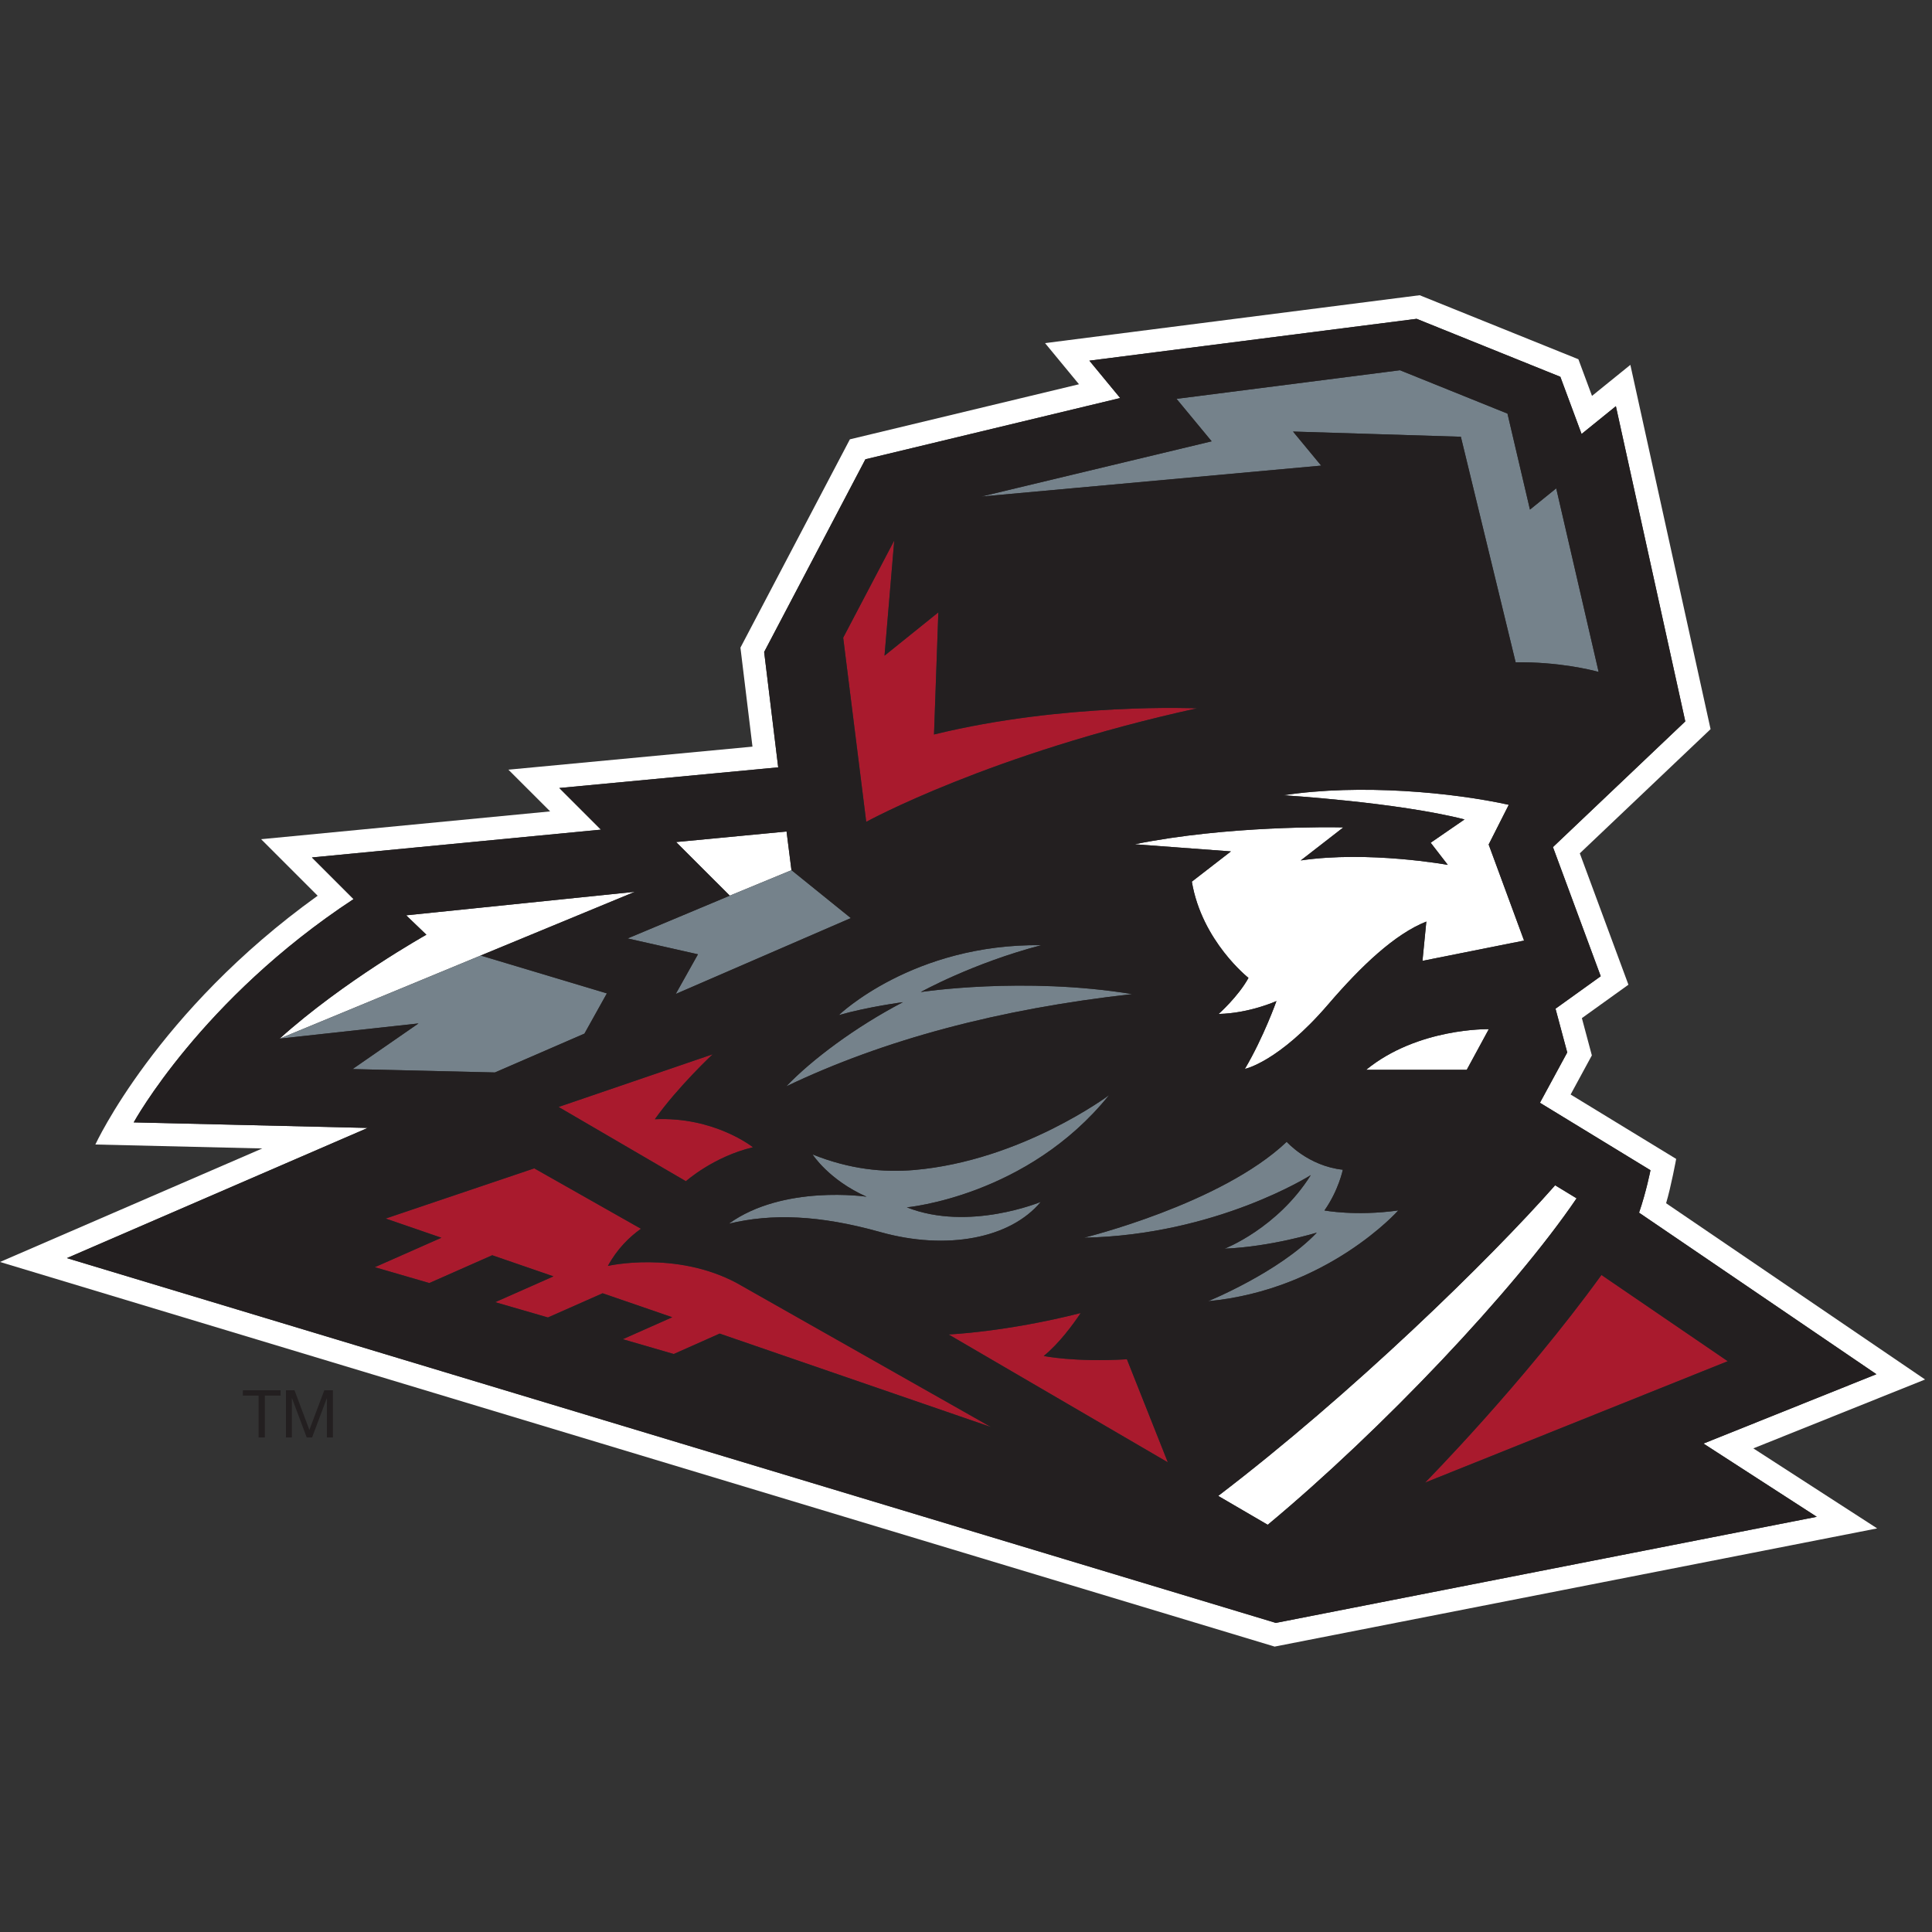 <?xml version="1.0" encoding="UTF-8"?>
<svg width="200px" height="200px" viewBox="0 0 200 200" version="1.1" xmlns="http://www.w3.org/2000/svg" xmlns:xlink="http://www.w3.org/1999/xlink">
    <rect x="0" y="0" width="200" height="200" fill="#333333" stroke="none"/>
    <!-- Generator: Sketch 51.3 (57544) - http://www.bohemiancoding.com/sketch -->
    <title>mansfield</title>
    <desc>Created with Sketch.</desc>
    <defs></defs>
    <g id="mansfield" stroke="none" stroke-width="1" fill="none" fill-rule="evenodd">
        <g id="mansfield_BGL" transform="translate(0, 30)">
            <g id="mansfield">
                <g id="g10" transform="translate(99.814, 70.436) scale(-1, 1) rotate(-180) translate(-99.814, -70.436) translate(0, 0.417)" fill-rule="nonzero">
                    <g id="g12">
                        <path d="M6.925,40.216 L38.063,53.692 L13.843,54.266 C13.843,54.266 20.815,67.008 36.602,77.381 L32.291,81.692 L62.211,84.571 L57.9,88.881 L80.558,91.02 L79.105,102.961 L89.587,122.911 L115.962,129.251 L112.771,133.12 L146.649,137.451 L161.527,131.449 L163.724,125.531 L167.276,128.406 L174.46,95.776 L160.761,82.764 L165.707,69.395 L161.027,66.035 L162.24,61.505 L159.414,56.297 L170.857,49.314 C170.857,49.314 170.419,47.075 169.674,44.919 L194.243,28.198 L176.343,21.018 L188.072,13.437 L132.072,2.453 L6.925,40.216 Z M0,39.816 L131.95,0 L194.323,12.236 L181.504,20.52 L199.283,27.651 L172.474,45.896 C172.997,47.648 173.517,50.484 173.517,50.484 L162.59,57.152 L164.788,61.202 L163.756,65.059 L168.574,68.518 L163.541,82.118 L177.078,94.974 L168.774,132.685 L164.804,129.472 L163.395,133.266 L146.963,139.894 L108.183,134.936 L111.696,130.677 L87.98,124.976 L76.65,103.411 L77.896,93.163 L52.631,90.778 L56.951,86.459 L27.031,83.581 L32.884,77.728 C16.198,65.755 9.873,51.976 9.873,51.976 L27.149,51.567 L0,39.816 Z" id="path14" fill="#FFFFFF"></path>
                        <path d="M138.972,84.804 C139.002,84.804 139.031,84.804 139.061,84.802 L134.655,81.383 C141.663,82.416 149.875,80.923 149.875,80.923 L148.103,83.216 L151.608,85.628 C144.623,87.41 132.862,88.13 132.862,88.13 C140.816,89.344 150.412,88.417 156.188,87.143 L154.106,83.032 L157.771,73.086 L147.254,70.988 L147.654,75.055 C144.391,73.759 140.939,70.493 137.484,66.469 C132.355,60.498 128.869,59.801 128.869,59.801 C130.826,63.113 132.137,66.826 132.137,66.826 C132.137,66.826 129.346,65.557 126.151,65.49 C126.151,65.49 128.196,67.306 129.242,69.224 C129.242,69.224 124.414,73.02 123.379,79.188 L127.425,82.318 L117.461,83.058 C127.101,85.009 137.943,84.827 138.972,84.804" id="path16" fill="#FFFFFF"></path>
                        <polyline id="path18" fill="#FFFFFF" points="69.991 83.287 81.423 84.378 81.93 80.381 81.935 80.376 75.546 77.737 69.991 83.287"></polyline>
                        <path d="M160.987,47.755 L163.208,46.403 C156.724,36.859 143.038,22.429 131.234,12.609 L126.108,15.6 C139.902,26.116 154.212,40.069 160.987,47.755" id="path20" fill="#FFFFFF"></path>
                        <path d="M154.12,63.916 L151.836,59.706 L141.418,59.706 C146.769,64.083 154.12,63.916 154.12,63.916" id="path22" fill="#FFFFFF"></path>
                        <path d="M28.946,62.936 C35.583,68.912 44.139,73.693 44.139,73.693 L42.047,75.701 L65.72,78.136 L49.759,71.539 L28.946,62.936" id="path24" fill="#FFFFFF"></path>
                        <path d="M57.824,55.863 L73.775,61.315 C73.775,61.315 70.215,57.996 67.788,54.592 C73.956,54.883 77.946,51.692 77.946,51.692 C73.834,50.709 71.005,48.175 71.005,48.175 L57.824,55.863" id="path26" fill="#A91A2D"></path>
                        <path d="M39.923,44.312 L55.307,49.508 L66.351,43.254 C65.15,42.397 63.886,41.165 62.93,39.409 C62.93,39.409 69.891,41.006 76.209,37.67 L102.589,22.728 L74.5,32.402 L69.747,30.288 L64.47,31.821 L69.59,34.094 L62.384,36.576 L56.722,34.071 L51.261,35.655 L57.297,38.327 L50.954,40.512 L44.445,37.635 L38.799,39.275 L45.693,42.324 L39.923,44.312" id="path28" fill="#A91A2D"></path>
                        <path d="M96.688,94.422 C110.208,97.735 123.908,97.128 123.908,97.128 C102.499,92.435 89.672,85.378 89.672,85.378 L87.287,104.442 L92.572,114.501 L91.565,102.58 L97.137,107.064 L96.688,94.422" id="path30" fill="#A91A2D"></path>
                        <path d="M178.857,29.543 L147.52,16.975 C147.52,16.975 157.613,27.186 165.781,38.471 L178.857,29.543" id="path32" fill="#A91A2D"></path>
                        <path d="M111.875,34.53 C111.079,33.342 109.634,31.369 108.046,30.084 C108.046,30.084 111.229,29.424 116.658,29.743 L120.895,19.073 L98.197,32.313 C98.197,32.313 104.065,32.55 111.875,34.53" id="path34" fill="#A91A2D"></path>
                        <path d="M117.201,67.546 C103.362,66.004 91.461,62.809 81.393,57.996 C84.049,60.772 88.553,64.141 93.47,66.709 C93.47,66.709 89.887,66.242 86.834,65.371 C86.834,65.371 94.512,72.784 107.8,72.611 C100.679,70.749 95.318,67.76 95.318,67.76 C95.318,67.76 105.934,69.39 117.201,67.546" id="path36" fill="#75828B"></path>
                        <polyline id="path38" fill="#75828B" points="69.951 67.559 72.252 71.666 64.97 73.308 75.546 77.737 81.935 80.376 88.077 75.415 69.951 67.559"></polyline>
                        <path d="M107.74,46.036 C104.592,42.24 97.987,40.99 91.138,42.91 C84.813,44.685 79.885,44.848 75.45,43.779 C81.11,47.861 89.709,46.571 89.709,46.571 C85.795,48.305 84.116,50.948 84.116,50.948 C87.981,49.4 91.467,49.064 94.649,49.339 C105.731,50.298 114.809,57.084 114.809,57.084 C106.366,46.601 93.878,45.47 93.878,45.47 C100.303,42.936 107.74,46.036 107.74,46.036" id="path40" fill="#75828B"></path>
                        <path d="M136.315,42.854 C136.315,42.854 131.576,41.39 126.774,41.194 C126.774,41.194 132.223,43.293 135.693,48.808 C135.693,48.808 125.943,42.603 112.215,42.328 C112.215,42.328 126.393,45.797 133.199,52.254 C133.199,52.254 135.423,49.744 139.009,49.366 C139.009,49.366 138.574,47.233 137.108,45.15 C137.108,45.15 140.319,44.534 144.751,45.151 C144.751,45.151 137.458,36.93 125.058,35.754 C125.058,35.754 132.41,38.743 136.315,42.854" id="path42" fill="#75828B"></path>
                        <path d="M156.899,101.894 L151.228,125.243 L133.852,125.781 L136.766,122.256 L101.59,119.054 L125.43,124.771 L121.795,129.167 L144.923,132.129 L156.053,127.639 L158.381,117.701 L161.099,119.902 L165.49,100.898 C164.701,101.112 161.329,101.95 156.899,101.894" id="path44" fill="#75828B"></path>
                        <polyline id="path46" fill="#75828B" points="62.823 67.62 60.501 63.455 51.235 59.435 36.497 59.785 43.322 64.51 28.946 62.936 49.759 71.539 62.823 67.62"></polyline>
                        <path d="M38.799,39.275 L45.693,42.324 L39.923,44.312 L55.307,49.508 L66.351,43.254 C65.15,42.397 63.886,41.165 62.93,39.409 C62.93,39.409 69.891,41.006 76.209,37.67 L102.589,22.728 L74.5,32.402 L69.747,30.288 L64.47,31.821 L69.59,34.094 L62.384,36.576 L56.722,34.071 L51.261,35.655 L57.297,38.327 L50.954,40.512 L44.445,37.635 L38.799,39.275 Z M120.895,19.073 L98.197,32.313 C98.197,32.313 104.065,32.55 111.875,34.53 C111.079,33.342 109.634,31.369 108.046,30.084 C108.046,30.084 111.229,29.424 116.658,29.743 L120.895,19.073 Z M125.058,35.754 C125.058,35.754 132.41,38.743 136.315,42.854 C136.315,42.854 131.576,41.39 126.774,41.194 C126.774,41.194 132.223,43.293 135.693,48.808 C135.693,48.808 125.943,42.603 112.215,42.328 C112.215,42.328 126.393,45.797 133.199,52.254 C133.199,52.254 135.423,49.744 139.009,49.366 C139.009,49.366 138.574,47.233 137.108,45.15 C137.108,45.15 140.319,44.534 144.751,45.151 C144.751,45.151 137.458,36.93 125.058,35.754 Z M126.108,15.6 C139.902,26.116 154.212,40.069 160.987,47.755 L163.208,46.403 C156.724,36.859 143.038,22.429 131.234,12.609 L126.108,15.6 Z M147.52,16.975 C147.52,16.975 157.613,27.186 165.781,38.471 L178.857,29.543 L147.52,16.975 Z M156.899,101.894 L151.228,125.243 L133.852,125.781 L136.766,122.256 L101.59,119.054 L125.43,124.771 L121.795,129.167 L144.923,132.129 L156.053,127.639 L158.381,117.701 L161.099,119.902 L165.49,100.898 C164.701,101.112 161.329,101.95 156.899,101.894 Z M154.12,63.916 L151.836,59.706 L141.418,59.706 C146.769,64.083 154.12,63.916 154.12,63.916 Z M127.425,82.318 L117.461,83.058 C127.101,85.009 137.943,84.827 138.972,84.804 C139.002,84.804 139.031,84.804 139.061,84.802 L134.655,81.383 C141.663,82.416 149.875,80.923 149.875,80.923 L148.103,83.216 L151.608,85.628 C144.623,87.41 132.862,88.13 132.862,88.13 C140.816,89.344 150.412,88.417 156.188,87.143 L154.106,83.032 L157.771,73.086 L147.254,70.988 L147.654,75.055 C144.391,73.759 140.939,70.493 137.484,66.469 C132.355,60.498 128.869,59.801 128.869,59.801 C130.826,63.113 132.137,66.826 132.137,66.826 C132.137,66.826 129.346,65.557 126.151,65.49 C126.151,65.49 128.196,67.306 129.242,69.224 C129.242,69.224 124.414,73.02 123.379,79.188 L127.425,82.318 Z M91.565,102.58 L97.137,107.064 L96.688,94.422 C110.208,97.735 123.908,97.128 123.908,97.128 C102.499,92.435 89.672,85.378 89.672,85.378 L87.287,104.442 L92.572,114.501 L91.565,102.58 Z M81.935,80.376 L88.077,75.415 L69.951,67.559 L72.252,71.666 L64.97,73.308 L75.546,77.737 L69.991,83.287 L81.423,84.378 L81.93,80.381 L81.935,80.376 Z M71.005,48.175 L57.824,55.863 L73.775,61.315 C73.775,61.315 70.215,57.996 67.788,54.592 C73.956,54.883 77.946,51.692 77.946,51.692 C73.834,50.709 71.005,48.175 71.005,48.175 Z M95.318,67.76 C95.318,67.76 105.934,69.39 117.201,67.546 C103.362,66.004 91.461,62.809 81.393,57.996 C84.049,60.772 88.553,64.141 93.47,66.709 C93.47,66.709 89.887,66.242 86.834,65.371 C86.834,65.371 94.512,72.784 107.8,72.611 C100.679,70.749 95.318,67.76 95.318,67.76 Z M93.878,45.47 C100.303,42.936 107.74,46.036 107.74,46.036 C104.592,42.24 97.987,40.99 91.138,42.91 C84.813,44.685 79.885,44.848 75.45,43.779 C81.11,47.861 89.709,46.571 89.709,46.571 C85.795,48.305 84.116,50.948 84.116,50.948 C87.981,49.4 91.467,49.064 94.649,49.339 C105.731,50.298 114.809,57.084 114.809,57.084 C106.366,46.601 93.878,45.47 93.878,45.47 Z M65.72,78.136 L49.759,71.539 L62.823,67.62 L60.501,63.455 L51.235,59.435 L36.497,59.785 L43.322,64.51 L28.946,62.936 C35.583,68.912 44.139,73.693 44.139,73.693 L42.047,75.701 L65.72,78.136 Z M6.925,40.216 L132.072,2.453 L188.072,13.437 L176.343,21.018 L194.243,28.198 L169.674,44.919 C170.419,47.075 170.857,49.314 170.857,49.314 L159.414,56.297 L162.24,61.505 L161.027,66.035 L165.707,69.395 L160.761,82.764 L174.46,95.776 L167.276,128.406 L163.724,125.531 L161.527,131.449 L146.649,137.451 L112.771,133.12 L115.962,129.251 L89.587,122.911 L79.105,102.961 L80.558,91.02 L57.9,88.881 L62.211,84.571 L32.291,81.692 L36.602,77.381 C20.815,67.008 13.843,54.266 13.843,54.266 L38.063,53.692 L6.925,40.216 Z" id="path48" fill="#231F20"></path>
                        <polyline id="path50" fill="#231F20" points="25.14 25.987 26.768 25.987 26.768 21.652 27.417 21.652 27.417 25.987 29.045 25.987 29.045 26.533 25.14 26.533 25.14 25.987"></polyline>
                        <polyline id="path52" fill="#231F20" points="32.026 22.431 30.487 26.533 29.598 26.533 29.598 21.652 30.214 21.652 30.214 25.713 30.228 25.713 31.752 21.652 32.307 21.652 33.831 25.713 33.845 25.713 33.845 21.652 34.461 21.652 34.461 26.533 33.572 26.533 32.026 22.431"></polyline>
                    </g>
                </g>
            </g>
        </g>
    </g>
</svg>